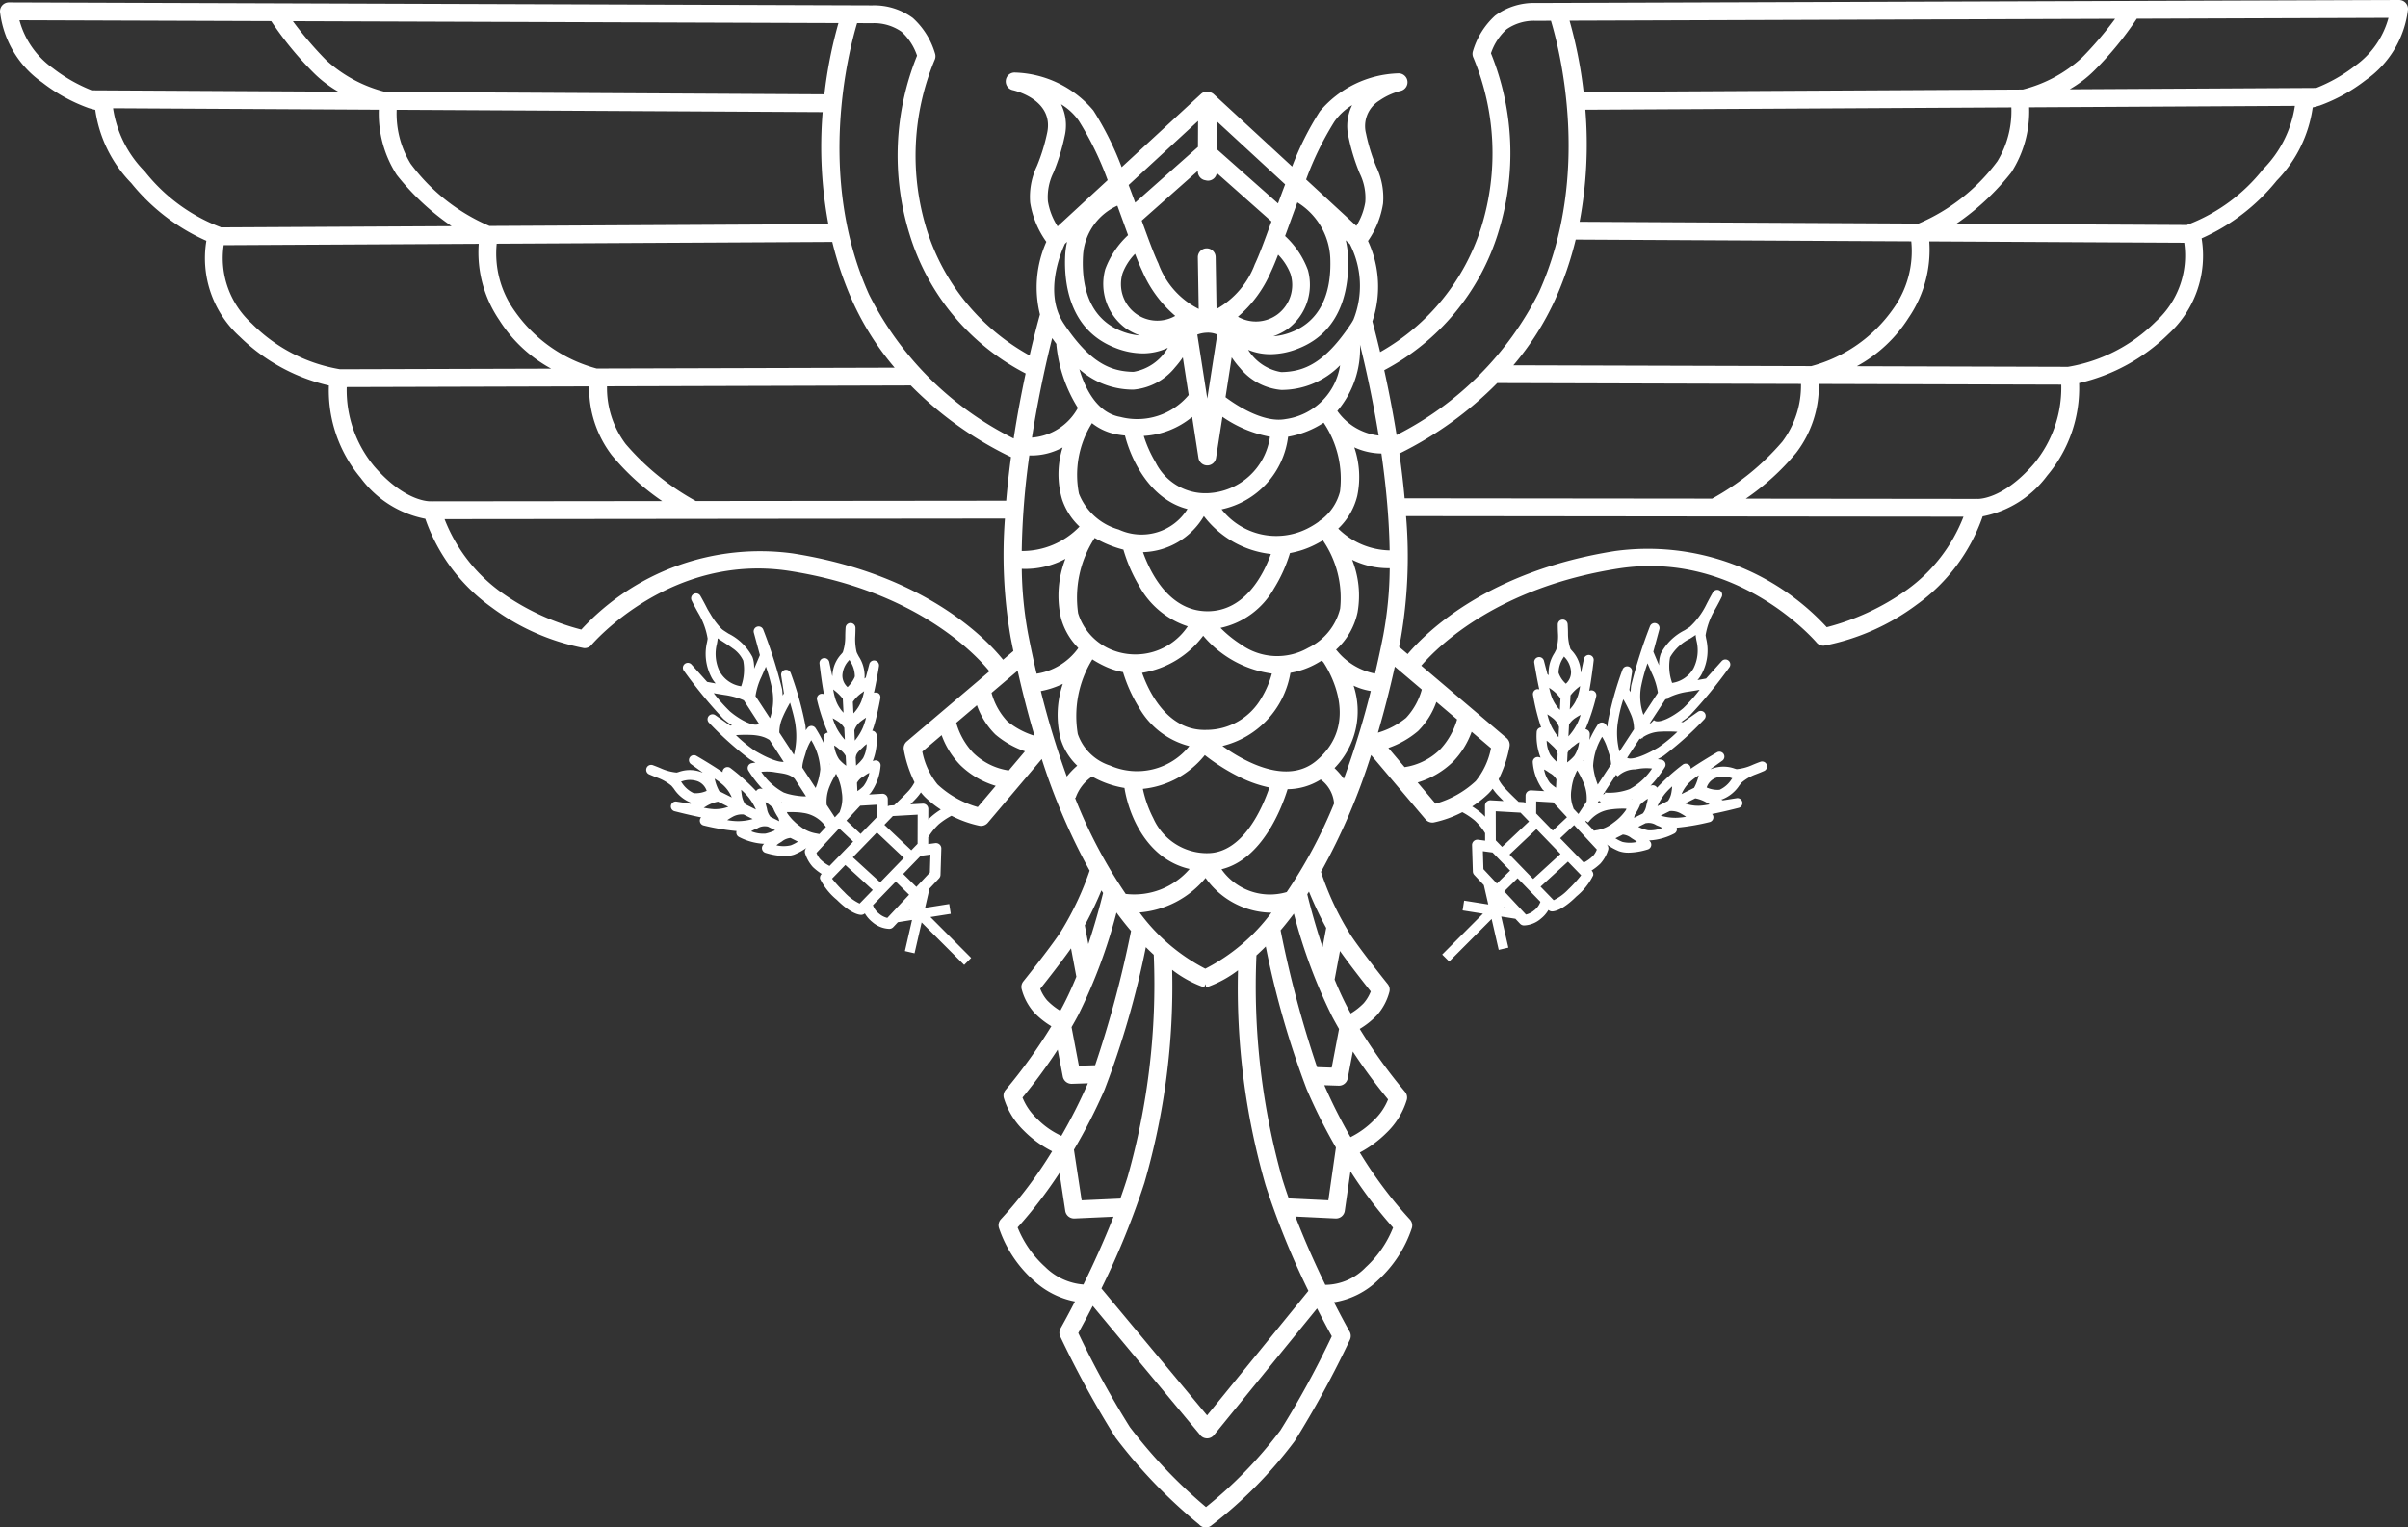 <svg xmlns="http://www.w3.org/2000/svg" viewBox="0 0 118.806 75.346">
  <rect x="0" y="0" width="118.806" height="75.346" fill="#333333" stroke="none"/>
  <title>birdsnest-logo-mark-reverse-rgb</title>
  <g id="white-rgb">
    <path id="logoMark" d="M118.684.136A.439.439,0,0,0,118.367,0h-.002L75.776.147A3.228,3.228,0,0,0,73.768.77,3.808,3.808,0,0,0,72.666,2.545a.438.438,0,0,0,.031.306,12.27,12.27,0,0,1,.384,8.363,10.789,10.789,0,0,1-4.988,6.153c-.16-.677-.297-1.199-.382-1.513a5.354,5.354,0,0,0-.217-3.968,4.402,4.402,0,0,0,.743-1.845,3.528,3.528,0,0,0-.333-1.811,9.207,9.207,0,0,1-.506-1.639,1.477,1.477,0,0,1,.657-1.629,3.269,3.269,0,0,1,1.042-.476.439.439,0,0,0-.107-.868,5.264,5.264,0,0,0-3.871,1.873,14.874,14.874,0,0,0-1.368,2.725l-3.868-3.57a.435.435,0,0,0-.135-.082l-.016-.01a.439.439,0,0,0-.475.079L55.341,8.247a15.131,15.131,0,0,0-1.397-2.797A5.263,5.263,0,0,0,50.073,3.578a.434.434,0,0,0-.448.386.439.439,0,0,0,.341.483c.084.018,2.045.471,1.699,2.105A9.23,9.23,0,0,1,51.16,8.19a3.527,3.527,0,0,0-.333,1.811,4.539,4.539,0,0,0,.797,1.927,5.533,5.533,0,0,0-.314,3.583c-.082.293-.278,1.012-.511,2.023a10.755,10.755,0,0,1-5.073-6.202,12.327,12.327,0,0,1,.383-8.363.439.439,0,0,0,.031-.306A3.808,3.808,0,0,0,45.038.887,3.226,3.226,0,0,0,43.03.265L.441.118H.439A.439.439,0,0,0,.001.578,4.947,4.947,0,0,0,2.088,4.07,8.296,8.296,0,0,0,4.364,5.327v.006h.018c.119.038.225.066.318.086a6.45,6.45,0,0,0,1.775,3.61,9.955,9.955,0,0,0,3.707,2.849A5.224,5.224,0,0,0,11.822,16.6a9.253,9.253,0,0,0,4.405,2.416,6.705,6.705,0,0,0,1.574,4.565,5.188,5.188,0,0,0,3.183,2.01,8.985,8.985,0,0,0,3.251,4.354,11.23,11.23,0,0,0,4.569,2.023.436.436,0,0,0,.379-.156c.038-.046,3.907-4.574,9.801-3.644,6.197.978,9.115,4.066,9.833,4.945l-4.077,3.46a.439.439,0,0,0-.149.409,6.076,6.076,0,0,0,.53,1.606,1.944,1.944,0,0,1-.296.428c-.234.252-.54.545-.711.706l-.194.011a.26.26,0,0,0-.116.038l-.002-.355a.264.264,0,0,0-.279-.262l-.649.038c.051-.046.082-.077.084-.078a2.643,2.643,0,0,0,.488-1.338.244.244,0,0,0-.305-.26c-.01.003-.04.011-.08.023a2.914,2.914,0,0,0,.192-1.267.244.244,0,0,0-.117-.193.242.242,0,0,0-.099-.034l.006-.016.015-.039.021-.056.015-.043.021-.064.014-.046.021-.071.014-.048.021-.075.013-.05.02-.078.013-.052.018-.076.013-.056.017-.072.013-.058.014-.065.014-.062.011-.052.015-.069.008-.039.015-.072.005-.024c.032-.16.054-.279.061-.316a.242.242,0,0,0-.001-.091.205.205,0,0,0-.202-.19.238.238,0,0,0-.114.009c.122-.537.232-1.206.248-1.311a.244.244,0,0,0-.477-.101l-.173.66-.068.052c.004-.017.008-.035.01-.052a1.771,1.771,0,0,0-.29-1.044c-.029-.055-.058-.11-.085-.166a.388.388,0,0,1-.022-.057,2.862,2.862,0,0,1-.068-.705c.011-.184.014-.352.014-.467h0v0a.244.244,0,0,0-.488-.018c-.005.069-.016.248-.016.464a2.402,2.402,0,0,1-.122.75c-.022.028-.045.054-.067.081a1.623,1.623,0,0,0-.44,1.005c-.003.027-.002.053-.003.079l-.012-.01-.142-.667a.244.244,0,0,0-.482.079c.013.117.109.939.22,1.5a.244.244,0,0,0-.344.28,10.124,10.124,0,0,0,.532,1.613.246.246,0,0,0-.116.045.244.244,0,0,0-.1.202c.001.03.004.137.02.282a5.814,5.814,0,0,0-.41-.752.244.244,0,0,0-.198-.109.249.249,0,0,0-.203.1c-.004.006-.035.048-.081.116-.004-.07-.008-.142-.014-.217a16.322,16.322,0,0,0-.726-2.601.244.244,0,0,0-.472.119l.135.876-.043.074-.012.02-.008.013c-.008-.142-.02-.255-.028-.317a23.52,23.52,0,0,0-.929-2.929.244.244,0,0,0-.464.15l.298,1.103c-.055.132-.173.414-.284.669v-.003c.001-.047,0-.093-.002-.14l-.003-.039c-.002-.034-.005-.067-.009-.099l-.006-.045c-.005-.031-.011-.062-.018-.092l-.009-.04a1.038,1.038,0,0,0-.039-.121h0a2.684,2.684,0,0,0-1.178-1.149c-.086-.055-.171-.11-.254-.165a.794.794,0,0,1-.091-.073,3.722,3.722,0,0,1-.549-.731c-.05-.081-.099-.162-.145-.242-.087-.174-.172-.334-.242-.461-.042-.076-.078-.141-.107-.191a.244.244,0,0,0-.235-.122.241.241,0,0,0-.091.027.244.244,0,0,0-.106.323c.03.063.16.326.34.64a3.588,3.588,0,0,1,.45,1.243c-.009.057-.019.113-.029.169a2.471,2.471,0,0,0,.179,1.661,1.496,1.496,0,0,0,.246.379c-.173-.03-.33-.059-.421-.075l-.763-.85a.244.244,0,0,0-.379.308,23.523,23.523,0,0,0,1.951,2.374,4.829,4.829,0,0,0,.422.315l-.097.006-.726-.509a.244.244,0,0,0-.316.37,16.303,16.303,0,0,0,2.011,1.803q.145.086.282.161c-.108.015-.178.029-.187.03a.244.244,0,0,0-.163.366,5.741,5.741,0,0,0,.712.921l-.015-.007a.243.243,0,0,0-.226.01.246.246,0,0,0-.088.088,10.109,10.109,0,0,0-1.264-1.135.244.244,0,0,0-.394.202c-.469-.327-1.183-.744-1.285-.803a.244.244,0,0,0-.266.409l.554.398.004.015c-.024-.01-.048-.021-.074-.029a1.62,1.62,0,0,0-1.097,0c-.034.01-.067.02-.099.028a2.438,2.438,0,0,1-.739-.19c-.197-.086-.365-.148-.43-.172a.244.244,0,0,0-.18.454c.106.046.26.111.433.175a2.301,2.301,0,0,1,.663.39c.04.047.079.096.118.145a1.772,1.772,0,0,0,.839.684h0c.017.005.035.007.053.011l-.076.042-.674-.106a.244.244,0,0,0-.099.478c.102.026.76.195,1.3.299a.238.238,0,0,0-.063.127.244.244,0,0,0,.185.272,10.843,10.843,0,0,0,1.625.278.241.241,0,0,0,.119.29,3.001,3.001,0,0,0,1.184.335c.018,0,.036-.001.054-.002-.027.032-.047.056-.053.064a.244.244,0,0,0,.116.383,3.386,3.386,0,0,0,.95.161,1.426,1.426,0,0,0,.472-.07,2.97,2.97,0,0,0,.61-.336l-.013.013a.264.264,0,0,0-.058.26,1.821,1.821,0,0,0,.385.677,2.834,2.834,0,0,0,.434.338l-.011.011a.264.264,0,0,0-.071.228,3.144,3.144,0,0,0,.828,1.038c.691.685,1.09.742,1.202.742h.004a.263.263,0,0,0,.177-.072,1.527,1.527,0,0,0,.362.42,1.35,1.35,0,0,0,.832.342l.034-.001a.265.265,0,0,0,.173-.083l.228-.243.699-.111-.352,1.534.476.11.35-1.523L47.57,47.597l.346-.345-2.011-2.017,1.004-.159-.076-.483-1.191.189.219-.953.471-.503a.264.264,0,0,0,.071-.172l.04-1.296a.264.264,0,0,0-.298-.269l-.347.046.001-.334a3.028,3.028,0,0,1,.517-.642,3.494,3.494,0,0,1,.628-.42,5.511,5.511,0,0,0,1.38.494.44.44,0,0,0,.413-.149l2.661-3.144a30.818,30.818,0,0,0,2.363,5.506,14.783,14.783,0,0,1-1.34,2.875c-.295.519-1.494,2.044-1.931,2.588a.439.439,0,0,0-.086.372,2.824,2.824,0,0,0,.61,1.155,4.056,4.056,0,0,0,.858.685,25.846,25.846,0,0,1-2.253,3.137.439.439,0,0,0-.093.399,3.765,3.765,0,0,0,.995,1.623A5.368,5.368,0,0,0,51.91,56.789a21.115,21.115,0,0,1-2.517,3.342.439.439,0,0,0-.109.433,6.039,6.039,0,0,0,1.689,2.574,4.163,4.163,0,0,0,2.063,1.061c-.415.807-.702,1.309-.709,1.323a.44.44,0,0,0-.014.41,48.996,48.996,0,0,0,2.729,4.985,25.255,25.255,0,0,0,4.118,4.279.439.439,0,0,0,.59.066,21.434,21.434,0,0,0,4.123-4.17A49.139,49.139,0,0,0,66.6,66.09a.44.44,0,0,0-.014-.409c-.008-.014-.322-.566-.77-1.445a4.038,4.038,0,0,0,2.166-1.082A6.066,6.066,0,0,0,69.66,60.572a.439.439,0,0,0-.108-.43,20.924,20.924,0,0,1-2.463-3.291,5.561,5.561,0,0,0,1.324-.977,3.765,3.765,0,0,0,.996-1.624.439.439,0,0,0-.093-.399,25.771,25.771,0,0,1-2.23-3.098,4.053,4.053,0,0,0,.857-.684,2.822,2.822,0,0,0,.61-1.155.439.439,0,0,0-.086-.372c-.437-.544-1.636-2.069-1.931-2.588a14.085,14.085,0,0,1-1.361-2.949,30.798,30.798,0,0,0,2.472-5.761l2.687,3.175a.44.44,0,0,0,.335.155.445.445,0,0,0,.078-.007,5.539,5.539,0,0,0,1.4-.505,3.48,3.48,0,0,1,.62.416,2.977,2.977,0,0,1,.505.62l.001.37-.347-.046a.264.264,0,0,0-.298.27l.04,1.295a.264.264,0,0,0,.071.172l.471.503.219.953-1.191-.189-.076.483,1.004.159-2.011,2.016.346.345,2.093-2.098.35,1.523.476-.11-.352-1.534.7.111.228.243a.264.264,0,0,0,.173.083l.034.001a1.349,1.349,0,0,0,.832-.342,1.526,1.526,0,0,0,.362-.42.263.263,0,0,0,.177.072h.004c.112,0,.512-.057,1.202-.742A3.133,3.133,0,0,0,78.605,43.18a.263.263,0,0,0-.071-.228l-.011-.011a2.831,2.831,0,0,0,.434-.338,1.819,1.819,0,0,0,.385-.677.264.264,0,0,0-.058-.26l-.013-.014a2.958,2.958,0,0,0,.61.336,1.425,1.425,0,0,0,.472.071,3.383,3.383,0,0,0,.95-.161.244.244,0,0,0,.116-.383c-.006-.008-.026-.032-.053-.064.018.001.036.002.054.002a3.003,3.003,0,0,0,1.184-.335.244.244,0,0,0,.13-.185.242.242,0,0,0-.01-.105,10.868,10.868,0,0,0,1.625-.278.244.244,0,0,0,.185-.272.238.238,0,0,0-.063-.127c.541-.104,1.198-.273,1.301-.299a.244.244,0,0,0-.099-.478l-.674.106-.076-.042c.018-.004.036-.006.053-.011h0a1.772,1.772,0,0,0,.839-.685c.039-.049.079-.098.118-.145a2.291,2.291,0,0,1,.661-.389c.173-.064.328-.129.434-.175a.244.244,0,0,0-.18-.454c-.065.023-.234.086-.431.172a2.364,2.364,0,0,1-.736.189c-.034-.009-.067-.019-.101-.029a1.623,1.623,0,0,0-1.097.001c-.026.008-.05.019-.074.029l.004-.015.554-.398a.244.244,0,0,0-.266-.41c-.102.059-.816.477-1.286.804a.244.244,0,0,0-.394-.202,10.104,10.104,0,0,0-1.264,1.135.244.244,0,0,0-.313-.098l-.016.007a5.733,5.733,0,0,0,.712-.921.244.244,0,0,0-.163-.366c-.009-.002-.079-.015-.187-.03q.137-.074.282-.16a16.323,16.323,0,0,0,2.011-1.803.244.244,0,0,0-.316-.37l-.726.509-.098-.006a4.85,4.85,0,0,0,.422-.315,23.514,23.514,0,0,0,1.951-2.374.244.244,0,0,0-.379-.308l-.763.851c-.091.017-.25.045-.424.076a1.491,1.491,0,0,0,.249-.38,2.47,2.47,0,0,0,.18-1.661c-.01-.056-.02-.112-.029-.169a3.589,3.589,0,0,1,.45-1.243c.18-.314.31-.578.34-.64a.244.244,0,0,0-.432-.228c-.075.132-.209.372-.348.651a3.733,3.733,0,0,1-.785,1.045c-.083.056-.168.11-.254.165a2.686,2.686,0,0,0-1.178,1.149v0a1.492,1.492,0,0,0-.086.581c-.112-.255-.23-.538-.285-.671l.298-1.103a.244.244,0,0,0-.464-.15,23.534,23.534,0,0,0-.929,2.929c-.008.062-.02.176-.027.318l-.063-.109.135-.876a.244.244,0,0,0-.472-.119,16.321,16.321,0,0,0-.726,2.602q-.009.111-.014.216c-.045-.068-.076-.11-.081-.116a.238.238,0,0,0-.203-.099.244.244,0,0,0-.198.109,5.822,5.822,0,0,0-.41.752c.016-.145.019-.252.02-.282a.244.244,0,0,0-.216-.248,10.144,10.144,0,0,0,.531-1.613.244.244,0,0,0-.344-.28c.111-.561.206-1.383.22-1.5a.244.244,0,0,0-.481-.078l-.142.667-.012.01c-.001-.026,0-.052-.003-.079a1.619,1.619,0,0,0-.44-1.005c-.022-.027-.045-.053-.066-.079a2.386,2.386,0,0,1-.123-.752c0-.215-.011-.394-.016-.463a.244.244,0,0,0-.488.017c0,.116.003.285.014.469a2.29,2.29,0,0,1-.091.761c-.027.055-.056.111-.085.167a1.771,1.771,0,0,0-.29,1.043c.002.017.007.035.01.052l-.068-.052-.173-.66a.244.244,0,0,0-.477.101c.017.104.127.774.248,1.311A.24.24,0,0,0,75.81,34a.245.245,0,0,0-.174.279,10.825,10.825,0,0,0,.398,1.6.241.241,0,0,0-.217.226,2.908,2.908,0,0,0,.192,1.267c-.04-.012-.07-.02-.08-.023a.244.244,0,0,0-.305.26,2.644,2.644,0,0,0,.488,1.338c.002.002.033.033.084.078l-.649-.038a.267.267,0,0,0-.196.071.264.264,0,0,0-.083.191l-.002.355a.26.26,0,0,0-.115-.038l-.224-.013c-.174-.164-.468-.446-.696-.692a1.958,1.958,0,0,1-.293-.42,6.05,6.05,0,0,0,.541-1.627.44.44,0,0,0-.149-.409l-4.207-3.57c.907-1.045,3.837-3.862,9.699-4.787,5.893-.93,9.762,3.599,9.801,3.644a.438.438,0,0,0,.379.156,11.234,11.234,0,0,0,4.569-2.024,8.986,8.986,0,0,0,3.251-4.353,5.187,5.187,0,0,0,3.183-2.01,6.705,6.705,0,0,0,1.574-4.565,9.251,9.251,0,0,0,4.405-2.416,5.224,5.224,0,0,0,1.639-4.722,9.955,9.955,0,0,0,3.707-2.849,6.451,6.451,0,0,0,1.775-3.61c.093-.02.199-.048.318-.086h.019V5.209a8.29,8.29,0,0,0,2.276-1.257A4.948,4.948,0,0,0,118.806.461.44.44,0,0,0,118.684.136ZM93.42,15.214a7.203,7.203,0,0,1-4.053,2.847l-14.7-.042a13.867,13.867,0,0,0,2.067-3.253,17.038,17.038,0,0,0,1.009-2.949l16.556.088A4.874,4.874,0,0,1,93.42,15.214Zm-5.483,6.571a12.459,12.459,0,0,1-3.462,2.812l-15.173-.016q-.025-.273-.054-.552c-.059-.562-.128-1.117-.204-1.657a17.828,17.828,0,0,0,4.827-3.477l14.986.043A4.606,4.606,0,0,1,87.937,21.785Zm-22.21,28.36c.11.208.224.412.339.612l-.363,1.906-.721-.024a53.293,53.293,0,0,1-1.8-6.75c.215-.252.433-.526.655-.823A26.185,26.185,0,0,0,65.727,50.146Zm-12.52-.092a26.1,26.1,0,0,0,1.879-5.039c.243.331.483.633.718.909a53.558,53.558,0,0,1-1.772,6.622l-.801.026-.363-1.906C52.983,50.465,53.097,50.262,53.207,50.054ZM34.331,24.715a12.46,12.46,0,0,1-3.461-2.812,4.607,4.607,0,0,1-.921-2.847l14.986-.043A17.714,17.714,0,0,0,49.88,22.546c-.093.698-.174,1.42-.236,2.153ZM40.674,4.653,19.008,4.534a6.765,6.765,0,0,1-2.926-1.577,17.872,17.872,0,0,1-1.632-1.912l26.918.093A22.046,22.046,0,0,0,40.674,4.653Zm-.086.878a20.783,20.783,0,0,0,.283,5.526l-16.722.089a9.461,9.461,0,0,1-3.891-3.072,4.734,4.734,0,0,1-.687-2.658ZM24.506,12.022l16.557-.088a17.041,17.041,0,0,0,1.009,2.95,13.866,13.866,0,0,0,2.067,3.253l-14.7.042a7.203,7.203,0,0,1-4.053-2.847A4.879,4.879,0,0,1,24.506,12.022Zm28.035.005.106-.098a3.886,3.886,0,0,0-.094.686c-.06,1.316.181,3.656,2.467,4.542a3.763,3.763,0,0,0,1.362.275,2.904,2.904,0,0,0,1.237-.275,2.438,2.438,0,0,1-1.693,1.185H55.91c-1.118-.023-2.129-.437-3.428-2.385C51.48,14.451,52.361,12.409,52.541,12.027Zm6.94-3.133a.436.436,0,0,0,.119.018h.002a.438.438,0,0,0,.432-.381l2.698,2.392c-.318.879-.595,1.636-.821,2.111a4.218,4.218,0,0,1-1.89,2.208l-.043-2.56a.439.439,0,0,0-.879.015l.043,2.543a4.057,4.057,0,0,1-1.991-2.247c-.226-.475-.502-1.232-.821-2.111L59.1,8.427l0,.032A.438.438,0,0,0,59.481,8.894Zm7.298,6.869-.006.002.002.006c-.036.067-.075.133-.118.198-1.299,1.948-2.31,2.363-3.427,2.385l-.017,0a2.376,2.376,0,0,1-1.63-1.095,2.896,2.896,0,0,0,1.097.214,3.762,3.762,0,0,0,1.362-.275c2.287-.885,2.528-3.225,2.468-4.542a4.296,4.296,0,0,0-.113-.803l.202.186A4.512,4.512,0,0,1,66.779,15.763Zm1.062,17.463a3.212,3.212,0,0,1-1.854-1.101l-.013-.019-.002.002-.054-.062a3.445,3.445,0,0,0,1.061-1.839,4.766,4.766,0,0,0-.268-2.594,4.05,4.05,0,0,0,1.855.415,18.86,18.86,0,0,1-.32,3.318Q68.052,32.324,67.841,33.226Zm-2.875,4.284c-1.464,1.252-3.596.043-4.655-.713a4.472,4.472,0,0,0,3.356-3.608,4.008,4.008,0,0,0,1.298-.461c.086-.048.169-.098.25-.148.026.031.053.062.084.096C65.581,33.102,67.13,35.658,64.966,37.509ZM59.467,47.784A9.345,9.345,0,0,1,56.223,45.01,4.714,4.714,0,0,0,59.48,43.307a4.044,4.044,0,0,0,3.149,1.713c.034,0,.068-.003.102-.004A9.352,9.352,0,0,1,59.467,47.784Zm.107-5.699h-.013a2.9,2.9,0,0,1-2.658-1.721,5.782,5.782,0,0,1-.517-1.452,4.494,4.494,0,0,0,3.057-1.665,9.838,9.838,0,0,0,1.807,1.127,6.076,6.076,0,0,0,1.38.471C62.305,39.804,61.345,42.084,59.575,42.084Zm-6.396-5.868a5.326,5.326,0,0,1,.716-3.692,5.166,5.166,0,0,0,.59.327,3.691,3.691,0,0,0,.924.302,7.374,7.374,0,0,0,.776,1.726,3.989,3.989,0,0,0,2.495,1.923,3.306,3.306,0,0,1-3.907.96A2.49,2.49,0,0,1,53.179,36.216ZM50.726,31.274a18.936,18.936,0,0,1-.314-3.214,4.182,4.182,0,0,0,2.153-.494,4.998,4.998,0,0,0-.221,2.911A3.335,3.335,0,0,0,53.2,31.962l-.019.033a3.105,3.105,0,0,1-2.037,1.237Q50.925,32.293,50.726,31.274Zm.06-8.81c.029.001.059.003.087.003a3.197,3.197,0,0,0,1.554-.395,4.404,4.404,0,0,0-.028,2.555,3.24,3.24,0,0,0,.863,1.349,3.922,3.922,0,0,1-2.852,1.204A38.01,38.01,0,0,1,50.785,22.464Zm2.646-9.809a2.879,2.879,0,0,1,1.696-2.509c.113.308.223.611.328.901.069.191.136.374.201.553a4.348,4.348,0,0,0-1.125,1.677,2.717,2.717,0,0,0,1.013,2.92,3.11,3.11,0,0,0,.694.35,3.035,3.035,0,0,1-.901-.21C54.005,15.821,53.345,14.548,53.431,12.655ZM63.607,11.086c.128-.354.263-.726.403-1.103a3.409,3.409,0,0,1,1.621,2.713c.086,1.893-.574,3.166-1.907,3.683a3.042,3.042,0,0,1-.901.21,3.114,3.114,0,0,0,.694-.35,2.717,2.717,0,0,0,1.012-2.92,4.345,4.345,0,0,0-1.125-1.677C63.471,11.462,63.538,11.278,63.607,11.086Zm.931,20.873a3.07,3.07,0,0,1-3.323-.178,5.765,5.765,0,0,1-.997-.809,3.983,3.983,0,0,0,2.641-1.948,7.257,7.257,0,0,0,.785-1.742,4.487,4.487,0,0,0,1.254-.423c.129-.065.252-.134.37-.205a5.022,5.022,0,0,1,.851,3.369A2.925,2.925,0,0,1,64.538,31.959Zm-5.01,4.045c-1.915.068-2.842-1.867-3.18-2.815a4.692,4.692,0,0,0,3.015-1.831,5.384,5.384,0,0,0,3.388,1.868,4.69,4.69,0,0,1-.507,1.193A3.131,3.131,0,0,1,59.528,36.004ZM53.192,30.249a5.41,5.41,0,0,1,.819-3.716,5.582,5.582,0,0,0,.878.412,5.035,5.035,0,0,0,.538.167,7.721,7.721,0,0,0,.764,1.767,4.213,4.213,0,0,0,2.41,2.016,3.104,3.104,0,0,1-3.74,1.163A2.857,2.857,0,0,1,53.192,30.249Zm.683-9.377a2.762,2.762,0,0,0,1.258.562c.127.022.25.038.371.051.325,1.27,1.276,3.166,3.083,3.624a2.67,2.67,0,0,1-3.391,1.012,2.977,2.977,0,0,1-1.962-1.768A4.806,4.806,0,0,1,53.875,20.873Zm5.198-4.368a1.469,1.469,0,0,1,.453-.092,1.131,1.131,0,0,1,.53.091L59.565,19.66Zm.057,6.081a.439.439,0,0,0,.868,0l.315-2.024a6.036,6.036,0,0,0,2.344.983,3.236,3.236,0,0,1-3.051,2.783,2.74,2.74,0,0,1-2.593-1.523,6.092,6.092,0,0,1-.582-1.3,4.118,4.118,0,0,0,2.386-.938Zm.444,7.566-.043,0c-1.865-.029-2.785-1.926-3.138-2.914a3.605,3.605,0,0,0,3.004-1.779,4.818,4.818,0,0,0,3.306,1.87C62.378,28.241,61.472,30.152,59.574,30.152Zm5.603-4.505a.373.373,0,0,0-.117.09,4.106,4.106,0,0,1-.558.338,3.423,3.423,0,0,1-4.231-.949,4.183,4.183,0,0,0,3.281-3.584c.012-.002.025-.003.037-.005a4.627,4.627,0,0,0,1.717-.685,4.98,4.98,0,0,1,.807,3.397A2.517,2.517,0,0,1,65.177,25.646ZM63.426,20.673c-1.126.213-2.534-.759-2.961-1.08l.306-1.965a4.401,4.401,0,0,0,.407.523,2.961,2.961,0,0,0,2.037,1.083l.033,0a4.054,4.054,0,0,0,2.87-1.216A3.157,3.157,0,0,1,63.426,20.673Zm-.722-7.262c.11-.232.229-.521.356-.848a2.806,2.806,0,0,1,.612.95,1.814,1.814,0,0,1-.643,1.995,1.79,1.79,0,0,1-1.952.116A6.063,6.063,0,0,0,62.704,13.411Zm-6.672,2.055a1.813,1.813,0,0,1-.643-1.994,2.788,2.788,0,0,1,.612-.951c.127.328.246.617.357.85a6.062,6.062,0,0,0,1.626,2.212A1.79,1.79,0,0,1,56.032,15.466Zm1.929,2.671a4.398,4.398,0,0,0,.397-.51l.289,1.858-.006.007a3.308,3.308,0,0,1-3.36,1.076c-1.154-.199-1.738-1.389-2.026-2.353a3.991,3.991,0,0,0,2.636,1.004l.032,0A2.962,2.962,0,0,0,57.962,18.138Zm8.065,7.938a3.288,3.288,0,0,0,.94-1.621,4.519,4.519,0,0,0-.149-2.387,3.329,3.329,0,0,0,1.338.303c.082.569.156,1.154.218,1.75q.167,1.606.19,3.03A3.714,3.714,0,0,1,66.027,26.076ZM68.02,21.484a2.904,2.904,0,0,1-2.036-1.211l-.002-.003a4.732,4.732,0,0,0,1.117-3.27C67.356,18.034,67.719,19.634,68.02,21.484ZM52.121,16.967a.44.44,0,0,0-.001.049,7.17,7.17,0,0,0,1.06,3.106,2.819,2.819,0,0,1-2.265,1.464c.025-.162.05-.324.077-.487.308-1.854.674-3.44.92-4.421Q52.017,16.827,52.121,16.967Zm-1.08,19.327a3.934,3.934,0,0,1-1.34-.714,3.301,3.301,0,0,1-.78-1.403l1.288-1.093Q50.598,34.812,51.041,36.294ZM49.109,36.23a4.525,4.525,0,0,0,1.461.83l-.8.945a3.16,3.16,0,0,1-1.774-.891,3.578,3.578,0,0,1-.817-1.46l1.021-.866A3.807,3.807,0,0,0,49.109,36.23Zm3.329-2.498a4.717,4.717,0,0,0-.097,2.75,3.032,3.032,0,0,0,.808,1.287,3.898,3.898,0,0,0-.515.535,41.957,41.957,0,0,1-1.282-4.215A4.338,4.338,0,0,0,52.438,33.731Zm.629,5.627a2.107,2.107,0,0,1,.814-1.056,4.661,4.661,0,0,0,.566.275,4.825,4.825,0,0,0,1.032.289c.216,1.36,1.108,3.514,3.213,3.997A3.597,3.597,0,0,1,55.54,44.095a24.116,24.116,0,0,1-2.501-4.74Zm1.433,14.386a43.61,43.61,0,0,0,2.034-7.025q.199.2.39.375a34.798,34.798,0,0,1-1.293,10.966c-.111.355-.231.71-.357,1.062l-1.907.086-.381-2.497A26.978,26.978,0,0,0,54.501,53.745Zm1.97,4.578a34.737,34.737,0,0,0,1.361-10.483,5.615,5.615,0,0,0,1.588.867l.049-.167.047.166a5.61,5.61,0,0,0,1.566-.843A34.988,34.988,0,0,0,62.44,58.456a39.109,39.109,0,0,0,2.114,5.219l-4.999,6.142L54.342,63.556A39.004,39.004,0,0,0,56.471,58.323Zm6.808-.128A35.066,35.066,0,0,1,61.99,47.126q.224-.203.46-.439A44.044,44.044,0,0,0,64.47,53.73a27.194,27.194,0,0,0,1.442,2.874l-.374,2.603-1.953-.093C63.477,58.809,63.375,58.502,63.279,58.195Zm.206-14.191a2.919,2.919,0,0,1-3.218-1.125c2.027-.494,2.99-3.072,3.261-3.95a3.112,3.112,0,0,0,1.633-.478,1.629,1.629,0,0,1,.661,1.182A23.819,23.819,0,0,1,63.485,44.004Zm2.358-6.116a4.017,4.017,0,0,0,.941-4.066,3.114,3.114,0,0,0,.849.263,41.423,41.423,0,0,1-1.33,4.331A3.607,3.607,0,0,0,65.843,37.889Zm3.526-2.474a3.932,3.932,0,0,1-1.384.727c.295-1.005.575-2.088.835-3.257l1.33,1.129A3.323,3.323,0,0,1,69.369,35.414Zm1.5-.792,1.022.867a3.625,3.625,0,0,1-.818,1.459A3.161,3.161,0,0,1,69.3,37.84l-.8-.946a4.521,4.521,0,0,0,1.461-.83A3.805,3.805,0,0,0,70.869,34.622ZM77.935,10.939a20.787,20.787,0,0,0,.283-5.526l21.019-.115a4.769,4.769,0,0,1-.689,2.658,9.461,9.461,0,0,1-3.891,3.072Zm.197-6.404A22.054,22.054,0,0,0,77.439,1.02L104.357.927a17.88,17.88,0,0,1-1.632,1.912,6.763,6.763,0,0,1-2.926,1.578Zm-4.213,6.94a13.11,13.11,0,0,0-.358-8.846,2.806,2.806,0,0,1,.766-1.181,2.364,2.364,0,0,1,1.418-.422.237.237,0,0,0,.025.001l.751-.003c.401,1.325,2.036,7.547-.587,13.382a15.844,15.844,0,0,1-7.028,7.052c-.191-1.191-.408-2.283-.61-3.198A11.506,11.506,0,0,0,73.92,11.475ZM65.84,5.993a2.914,2.914,0,0,1,.872-.808,2.349,2.349,0,0,0-.175,1.59,10.111,10.111,0,0,0,.548,1.779,2.713,2.713,0,0,1,.275,1.42,3.142,3.142,0,0,1-.441,1.168l-2.478-2.287A15.227,15.227,0,0,1,65.84,5.993ZM63.406,9.094c-.121.317-.238.632-.351.941l-3.02-2.677-.006-1.38Zm-4.295-3.129-.006,1.283-3.097,2.746c-.104-.285-.212-.576-.323-.868ZM51.977,8.512a10.086,10.086,0,0,0,.548-1.779A2.349,2.349,0,0,0,52.35,5.143a2.915,2.915,0,0,1,.872.808A15.523,15.523,0,0,1,54.65,8.886l-2.47,2.279a3.258,3.258,0,0,1-.478-1.233A2.716,2.716,0,0,1,51.977,8.512Zm-8.94-7.368a.183.183,0,0,0,.024-.001,2.366,2.366,0,0,1,1.419.422,2.808,2.808,0,0,1,.766,1.181,13.111,13.111,0,0,0-.358,8.846,11.493,11.493,0,0,0,5.715,6.83c-.199.93-.409,2.024-.59,3.209a15.894,15.894,0,0,1-7.138-7.108c-2.619-5.826-.987-12.056-.587-13.382ZM.96.998l12.421.043A16.446,16.446,0,0,0,15.452,3.57a5.854,5.854,0,0,0,1.24.952L4.524,4.455a7.855,7.855,0,0,1-1.917-1.094A4.247,4.247,0,0,1,.96.998ZM7.152,8.467A5.598,5.598,0,0,1,5.579,5.34l13.112.072a5.567,5.567,0,0,0,.883,3.214,12.242,12.242,0,0,0,2.71,2.53l-11.379.06a.443.443,0,0,0-.086-.037A8.675,8.675,0,0,1,7.152,8.467ZM12.424,15.96a4.355,4.355,0,0,1-1.387-3.866l12.583-.067a5.918,5.918,0,0,0,1.013,3.76,6.952,6.952,0,0,0,2.561,2.398l-10.421.03c-.015-.003-.029-.007-.044-.008A7.985,7.985,0,0,1,12.424,15.96Zm6.041,7.045a5.881,5.881,0,0,1-1.358-3.912l11.961-.034a5.439,5.439,0,0,0,1.116,3.394,12.062,12.062,0,0,0,2.487,2.264l-11.325.012a.443.443,0,0,0-.084-.001C21.251,24.73,20.029,24.809,18.465,23.005ZM39.121,27.3A11.998,11.998,0,0,0,28.68,31.056a11.945,11.945,0,0,1-3.958-1.844,8.032,8.032,0,0,1-2.788-3.604l27.647-.029a23.833,23.833,0,0,0,.282,5.865q.066.339.135.668l-.508.431C48.66,31.513,45.618,28.325,39.121,27.3Zm4.931,12.953,1.224-.068-.004,1.436-.31.32-1.329-1.255Zm-.625,3.27-1.351-1.235,1.189-1.225,1.33,1.255Zm-.148-3.232-.819.844-.699-.657.681-.734.834-.049Zm-2.855.852c-.051-.011-.099-.02-.143-.029a1.725,1.725,0,0,1-.816-.365,2.244,2.244,0,0,1-.205-.161c-.023-.02-.043-.041-.064-.061-.039-.036-.077-.073-.112-.11-.022-.024-.042-.047-.062-.071-.014-.016-.027-.032-.041-.048s-.03-.035-.043-.052c-.018-.023-.035-.046-.051-.068-.015-.021-.03-.041-.043-.061l-.021-.058.064-.001.029,0h.049c.021,0,.042,0,.064,0l.027,0,.083.001.014,0c.031.001.061.002.092.003l.018.001c.029.001.057.003.085.004l.025.002c.024.002.049.003.072.005l.045.005.045.005c.029.004.056.008.081.013a1.611,1.611,0,0,1,1.095.64l.002-.002.037.057Zm.467-2.248a3.632,3.632,0,0,1,.257-.55c.035-.063.069-.124.102-.18a2.54,2.54,0,0,1,.282.915,1.722,1.722,0,0,1-.075.89l-.029.091-.238.256-.403-.616A1.964,1.964,0,0,1,40.891,38.896Zm1.68-3.003a2.644,2.644,0,0,1-.395.639l-.025-.504a.93.93,0,0,1,.343-.463,2.784,2.784,0,0,1,.235-.163A3.153,3.153,0,0,1,42.571,35.892Zm-1.176,1.556a1.552,1.552,0,0,1-.239-.675,1.035,1.035,0,0,1,.154.103c.038.032.077.062.116.093a.846.846,0,0,1,.299.32l.024.483A2.052,2.052,0,0,1,41.394,37.448Zm.223-2.291a1.735,1.735,0,0,1-.399-.668,3.418,3.418,0,0,1-.11-.481c.037.03.073.059.105.085a2.125,2.125,0,0,1,.368.375Zm-.288.418a1.022,1.022,0,0,1,.325.329l.029.585a2.83,2.83,0,0,1-.409-.581,3.127,3.127,0,0,1-.192-.479C41.178,35.48,41.269,35.533,41.329,35.575Zm.908,2.191-.021-.42.007.001c.018-.168.116-.266.287-.425.036-.034.072-.067.107-.102a1.024,1.024,0,0,1,.143-.115,1.56,1.56,0,0,1-.179.693A2.085,2.085,0,0,1,42.238,37.765Zm.265-3.197a1.836,1.836,0,0,1-.396.619l-.029-.567a1.756,1.756,0,0,1,.448-.448c.034-.024.071-.051.109-.079A3.41,3.41,0,0,1,42.503,34.568ZM38.551,39.579l-.015-.016.045.015Zm-.71.311c-.012-.048-.025-.096-.039-.144a1.04,1.04,0,0,1-.032-.182,2.193,2.193,0,0,1,.384.304v0a.243.243,0,0,0,.016.057c.003.007.022.052.058.121l.004.009.023.043.011.02.004.007.02.035.017.03.025.042.023.038.028.043.023.035c.016.055.03.11.042.161l-.433-.216A.84.84,0,0,1,37.84,39.89Zm4.762-1.112a1.903,1.903,0,0,1-.301.246l-.021-.411a.791.791,0,0,1,.326-.316c.041-.028.083-.055.123-.084a1.022,1.022,0,0,1,.161-.09A1.55,1.55,0,0,1,42.602,38.778Zm-.713-6.206.019-.023.027.052a1.385,1.385,0,0,1,.24.752.305.305,0,0,1-.014.058,1.575,1.575,0,0,1-.345.481.762.762,0,0,1-.255-.581A1.162,1.162,0,0,1,41.889,32.572Zm-.923,5.117-.011.018c-.001-.013-.004-.027-.005-.04Zm-1.261-.401c.023-.074.046-.149.067-.225a2.431,2.431,0,0,1,.253-.551,3.077,3.077,0,0,1,.447,1.432,3.491,3.491,0,0,1-.231.925l-.659-1.006,0-.004a1.21,1.21,0,0,1,.027-.223C39.632,37.524,39.668,37.409,39.705,37.288Zm-.449-1.445a3.696,3.696,0,0,1-.086,1.391l-.72-1.099a1.832,1.832,0,0,1,.153-.728,5.624,5.624,0,0,1,.274-.562c.035-.065.07-.127.102-.184.101.34.194.684.243.948A2.301,2.301,0,0,1,39.256,35.842Zm-1.713-2.405c.074-.162.164-.369.243-.554a8.167,8.167,0,0,1,.32,1.166,2.749,2.749,0,0,1-.117,1.379l-.715-1.092A3.38,3.38,0,0,1,37.543,33.437ZM35.37,31.759c.011-.059.021-.119.03-.178a.588.588,0,0,0,.006-.095l.014.009c.086.058.174.114.262.171.16.103.317.203.459.309a1.501,1.501,0,0,1,.529.612,2.443,2.443,0,0,1-.102,1.266,1.453,1.453,0,0,1-1.055-.72A1.98,1.98,0,0,1,35.37,31.759Zm-.157,2.433c.198.035.421.072.597.098.05.007.1.016.15.026L36,34.324q.061.013.122.027l.032.008c.05.013.1.026.148.04l.024.008q.06.018.116.037l.038.013c.037.013.073.027.107.041l.02.008c.034.014.065.028.095.043l.534.825.212.328-.014.01-.023.012a.244.244,0,0,1-.031.011l-.025.006a.327.327,0,0,1-.038.005l-.027.002c-.015,0-.03-.001-.046-.002l-.027-.002c-.017-.002-.035-.005-.054-.009l-.027-.005c-.02-.004-.04-.01-.061-.016l-.026-.007c-.022-.007-.045-.015-.068-.023l-.025-.009c-.024-.009-.049-.02-.074-.03l-.024-.01c-.026-.011-.052-.024-.079-.037l-.023-.011c-.027-.013-.054-.028-.082-.042l-.024-.013c-.028-.015-.055-.031-.083-.048l-.024-.014c-.028-.016-.055-.034-.083-.051l-.025-.016c-.027-.017-.053-.035-.08-.053l-.028-.018c-.027-.019-.054-.038-.081-.058l-.025-.018c-.028-.02-.055-.042-.082-.063l-.022-.017q-.051-.04-.101-.082A8.19,8.19,0,0,1,35.213,34.192ZM36.31,36.263a7.178,7.178,0,0,1,.836-.007c.043.004.085.008.126.013l.038.005q.043.006.085.013l.043.008q.04.008.079.017l.041.01c.03.008.06.017.089.027l.026.008c.037.013.074.028.11.044l.032.016c.026.012.051.025.076.039l.041.024.037.024.697,1.077-.01.001a.633.633,0,0,1-.075-.001l-.018-.002c-.024-.002-.051-.006-.079-.01l-.034-.006c-.034-.006-.07-.015-.109-.025L38.3,37.525c-.031-.009-.064-.019-.099-.031l-.05-.017c-.047-.017-.097-.036-.149-.058l-.058-.025q-.07-.03-.147-.066l-.044-.021c-.065-.031-.134-.067-.205-.105l-.059-.032c-.077-.042-.157-.087-.242-.137A6.973,6.973,0,0,1,36.31,36.263ZM38.167,38.08c.077.014.154.025.231.036.04.006.08.012.119.018l.036.006c.027.004.054.009.081.014l.043.009c.023.005.046.009.069.015l.046.012c.021.006.042.011.062.018.015.005.03.011.045.016.019.007.038.015.057.023.015.006.029.014.044.021q.027.013.053.029.021.013.042.026c.017.011.033.024.049.036.013.011.027.021.04.033l.024.024.561.867c-.028.001-.061.001-.094,0l-.033-.001c-.03-.001-.061-.003-.094-.006l-.059-.005-.054-.006q-.05-.005-.102-.013l-.062-.009-.064-.01c-.037-.006-.073-.013-.11-.02l-.041-.009c-.034-.007-.067-.015-.1-.023l-.031-.007q-.062-.016-.121-.034L38.78,39.13c-.041-.013-.08-.026-.116-.04a3.075,3.075,0,0,1-1.103-1.017A2.425,2.425,0,0,1,38.167,38.08ZM36.929,39.325a2.826,2.826,0,0,1,.368.608l-.524-.262a1.019,1.019,0,0,1-.17-.43c-.014-.072-.026-.176-.035-.284A3.155,3.155,0,0,1,36.929,39.325Zm-2.092.449a1.746,1.746,0,0,1,.589-.231l.507.254a1.884,1.884,0,0,1-.725.114,3.4,3.4,0,0,1-.489-.069C34.762,39.819,34.801,39.796,34.837,39.775Zm.816-1.071a1.734,1.734,0,0,1,.452.633l-.618-.309a2.12,2.12,0,0,1-.196-.488c-.01-.04-.022-.085-.035-.131A3.426,3.426,0,0,1,35.653,38.703Zm-2.016-.1-.038-.047.028-.008a1.149,1.149,0,0,1,.809-.004.761.761,0,0,1,.43.467,1.309,1.309,0,0,1-.638.113A1.387,1.387,0,0,1,33.637,38.603Zm2.489,1.7a.931.931,0,0,1,.561-.128l.45.225a2.61,2.61,0,0,1-.743.105,3.041,3.041,0,0,1-.513-.052A2.83,2.83,0,0,1,36.126,40.303Zm.934.704a1.044,1.044,0,0,1,.164-.086c.046-.018.092-.038.138-.058a.684.684,0,0,1,.504-.092l.002-.006.376.188a2.079,2.079,0,0,1-.476.167A1.558,1.558,0,0,1,37.06,41.006Zm1.964.688a1.555,1.555,0,0,1-.716.001,1.02,1.02,0,0,1,.147-.111c.043-.025.085-.052.126-.079a.791.791,0,0,1,.42-.173l.368.184A1.901,1.901,0,0,1,39.024,41.694Zm1.446.688a1.038,1.038,0,0,1-.188-.311l1.12-1.207.691.649-1.165,1.201A1.744,1.744,0,0,1,40.471,42.382ZM42.412,44.57a2.482,2.482,0,0,1-.749-.559,6.502,6.502,0,0,1-.61-.67l.109-.112.002-.001,0-.001.543-.56L43.06,43.902Zm1.367.709a.977.977,0,0,1-.408-.212.906.906,0,0,1-.302-.417l1.127-1.163.657.647Zm1.088-.39.015.015-.034.005Zm1.011-1.85-.666.71-.65-.64.865-.893.478-.063Zm.091-2.777a2.312,2.312,0,0,0-.169.164l.002-.52a.264.264,0,0,0-.278-.264l-.607.034c.1-.1.201-.204.293-.303a2.364,2.364,0,0,0,.226-.287,2.27,2.27,0,0,0,.206.234,5.099,5.099,0,0,0,.775.614A3.578,3.578,0,0,0,45.97,40.261Zm2.272-.452a4.833,4.833,0,0,1-1.987-1.119,3.708,3.708,0,0,1-.749-1.617l.954-.81A4.117,4.117,0,0,0,47.389,37.75a4.218,4.218,0,0,0,1.738,1.014Zm6.184,4.242c-.116.469-.365,1.424-.729,2.517l-.174-.927a18.015,18.015,0,0,0,.82-1.72C54.371,43.967,54.399,44.009,54.427,44.052Zm-2.754,5.302a1.976,1.976,0,0,1-.348-.579c.313-.394,1.046-1.325,1.519-1.996l.263,1.4c-.206.504-.432,1.002-.676,1.464q-.058.109-.117.217A3.17,3.17,0,0,1,51.673,49.354Zm-.548,5.788a2.915,2.915,0,0,1-.675-1.003,26.848,26.848,0,0,0,1.736-2.362l.253,1.328a.44.44,0,0,0,.431.357l.015,0,.792-.026a25.817,25.817,0,0,1-1.31,2.592A4.014,4.014,0,0,1,51.124,55.142Zm.427,7.336a5.247,5.247,0,0,1-1.342-1.933,21.953,21.953,0,0,0,2.064-2.688l.286,1.874a.44.44,0,0,0,.434.373l.02,0,1.926-.087c-.486,1.241-1.023,2.407-1.484,3.345A3.007,3.007,0,0,1,51.552,62.478Zm11.612,8.091a21.149,21.149,0,0,1-3.661,3.771,24.723,24.723,0,0,1-3.756-3.947,45.338,45.338,0,0,1-2.544-4.639c.14-.252.395-.72.712-1.34l5.266,6.326a.44.44,0,0,0,.327.208.454.454,0,0,0,.048.003.439.439,0,0,0,.341-.162l5.087-6.249c.323.636.584,1.117.726,1.373A45.469,45.469,0,0,1,63.164,70.569Zm4.235-8.073a2.791,2.791,0,0,1-2.009.882c-.464-.955-.997-2.128-1.475-3.369l1.981.095.021,0a.439.439,0,0,0,.434-.377l.28-1.95a22.11,22.11,0,0,0,2.103,2.777A5.269,5.269,0,0,1,67.399,62.496Zm.41-7.262a4.347,4.347,0,0,1-1.175.858,26.087,26.087,0,0,1-1.293-2.561l.708.023.015,0a.439.439,0,0,0,.431-.357l.253-1.328A26.878,26.878,0,0,0,68.485,54.231,2.908,2.908,0,0,1,67.81,55.234Zm-.177-6.327a1.977,1.977,0,0,1-.348.579,3.169,3.169,0,0,1-.641.505q-.07-.128-.139-.257c-.236-.447-.455-.927-.655-1.414l.265-1.41C66.586,47.582,67.319,48.513,67.632,48.907Zm-2.199-3.132-.178.944c-.382-1.142-.642-2.143-.755-2.607q.042-.065.084-.13A17.688,17.688,0,0,0,65.433,45.775Zm8.209-3.724.865.892-.65.64-.666-.71-.027-.886Zm3.352.072L75.643,43.357l-1.167-1.204,1.329-1.255Zm-2.807,2.615.015-.015.019.02Zm1.511.163a.981.981,0,0,1-.408.212L74.217,43.968l.657-.647,1.127,1.163A.902.902,0,0,1,75.698,44.901Zm1.707-1.056a2.527,2.527,0,0,1-.747.56l-.649-.669,1.351-1.235.543.56-.001.001.002.001.109.112A6.455,6.455,0,0,1,77.406,43.845Zm1.193-1.629a1.741,1.741,0,0,1-.457.332l-1.165-1.2.691-.649,1.12,1.206A1.033,1.033,0,0,1,78.599,42.216Zm.494-3.026.062-.094a.136.136,0,0,1,.038.052Zm-.304,1.758c-.044.009-.093.018-.144.029l-.424-.457.019-.029.121.08a1.61,1.61,0,0,1,1.095-.64,4.361,4.361,0,0,1,.792-.039l-.023.064a2.51,2.51,0,0,1-.621.626A1.723,1.723,0,0,1,78.789,40.949Zm1.834-.606c.011-.051.026-.106.042-.161a2.638,2.638,0,0,0,.235-.422.25.25,0,0,0,.016-.057,2.185,2.185,0,0,1,.384-.304,1.016,1.016,0,0,1-.032.182c-.014.048-.026.096-.038.143a.849.849,0,0,1-.173.403Zm-.104-.929-.031-.001.046-.015Zm-1.708.208.078-.119a.561.561,0,0,0,.108.048C78.933,39.572,78.871,39.596,78.811,39.621Zm-.632-.891a1.959,1.959,0,0,1,.104.806l-.403.616-.238-.256-.029-.091a1.724,1.724,0,0,1-.075-.89,2.537,2.537,0,0,1,.282-.915A4.576,4.576,0,0,1,78.178,38.73Zm-.858-1.123.024-.483a.843.843,0,0,1,.299-.32c.039-.03.078-.061.117-.093a1.018,1.018,0,0,1,.153-.102,1.564,1.564,0,0,1-.238.675A2.047,2.047,0,0,1,77.321,37.606Zm.474-1.865a2.818,2.818,0,0,1-.409.581l.03-.585a1.022,1.022,0,0,1,.325-.329,2.844,2.844,0,0,1,.246-.146A3.133,3.133,0,0,1,77.795,35.741Zm.057-1.419a1.735,1.735,0,0,1-.399.668l.035-.69a2.137,2.137,0,0,1,.369-.375c.033-.026.068-.054.105-.084A3.399,3.399,0,0,1,77.851,34.323ZM76.92,35.861l-.025.504a2.636,2.636,0,0,1-.395-.638,3.168,3.168,0,0,1-.158-.491,2.841,2.841,0,0,1,.235.163A.928.928,0,0,1,76.92,35.861Zm.071-1.408-.029.565a1.846,1.846,0,0,1-.396-.617,3.421,3.421,0,0,1-.133-.475c.038.028.075.055.109.079A1.76,1.76,0,0,1,76.991,34.453Zm-.538,2.199c.035.035.072.069.108.103.171.159.268.258.286.425l.006-.001-.021.42a2.073,2.073,0,0,1-.344-.369,1.549,1.549,0,0,1-.179-.693A1.024,1.024,0,0,1,76.452,36.652Zm3.593,4.876a1.903,1.903,0,0,1-.346-.177l.368-.184a.789.789,0,0,1,.42.173c.042.027.083.053.126.079a1.026,1.026,0,0,1,.147.111A1.556,1.556,0,0,1,80.045,41.528Zm1.257-.574a2.084,2.084,0,0,1-.476-.167l.377-.188.002.007a.683.683,0,0,1,.504.092c.045.02.091.039.137.057a1.035,1.035,0,0,1,.163.085A1.574,1.574,0,0,1,81.302,40.955Zm1.372-.615a2.611,2.611,0,0,1-.742-.105l.45-.225a.935.935,0,0,1,.561.128,2.822,2.822,0,0,1,.244.15A3.082,3.082,0,0,1,82.675,40.339Zm.968-.961a1.762,1.762,0,0,1,.59.23c.036.021.075.044.116.068a3.4,3.4,0,0,1-.488.069,1.853,1.853,0,0,1-.725-.114Zm.99-1a1.146,1.146,0,0,1,.809.004l.028.008-.038.047a1.386,1.386,0,0,1-.591.521,1.31,1.31,0,0,1-.638-.113A.762.762,0,0,1,84.633,38.378Zm-1.216.159a3.446,3.446,0,0,1,.396-.294c-.013.046-.025.09-.035.13a2.118,2.118,0,0,1-.195.488l-.618.309A1.736,1.736,0,0,1,83.417,38.538Zm-1.276.622a3.127,3.127,0,0,1,.361-.368,2.825,2.825,0,0,1-.035.284,1.018,1.018,0,0,1-.17.43l-.523.262A2.867,2.867,0,0,1,82.141,39.159Zm-1.735-.235a2.857,2.857,0,0,1-1.25.17l.573-.874.087.076a1.251,1.251,0,0,1,.855-.346c.077-.011.154-.022.231-.036a2.429,2.429,0,0,1,.607-.006A3.071,3.071,0,0,1,80.406,38.924Zm1.417-2.056c-.988.586-1.439.591-1.539.512l-.028.036.646-.987.03.035c.023-.02.046-.036.068-.054l.043.011c.005-.018.007-.035.011-.053a1.669,1.669,0,0,1,.87-.278,7.176,7.176,0,0,1,.836.007A7.002,7.002,0,0,1,81.822,36.868Zm1.23-1.939c-.533.448-1.24.801-1.452.592l-.144.146c-.022.005-.044.011-.067.017l.78-1.191.008.008a.426.426,0,0,1,.04-.03l.061.013c.004-.017.004-.038.006-.057a3.153,3.153,0,0,1,.976-.303c.176-.026.399-.063.597-.098A8.185,8.185,0,0,1,83.052,34.929Zm-.654-2.508h0a2.31,2.31,0,0,1,.988-.921c.089-.057.177-.113.262-.171l.014-.009a.582.582,0,0,0,.006.094c.009.06.02.119.03.178a1.982,1.982,0,0,1-.144,1.375,1.454,1.454,0,0,1-1.055.72A2.443,2.443,0,0,1,82.398,32.421Zm-1.434,1.463a8.15,8.15,0,0,1,.32-1.166c.079.185.169.392.243.553a3.4,3.4,0,0,1,.27.899l-.715,1.092A2.741,2.741,0,0,1,80.964,33.884Zm-1.15,1.793a6.987,6.987,0,0,1,.276-1.182,7.215,7.215,0,0,1,.377.746,1.825,1.825,0,0,1,.151.73l-.72,1.099A3.636,3.636,0,0,1,79.814,35.676Zm-.769.669a2.416,2.416,0,0,1,.254.551c.021.075.044.15.067.224a2.094,2.094,0,0,1,.122.576l-.659,1.006a3.491,3.491,0,0,1-.23-.926A3.073,3.073,0,0,1,79.044,36.346Zm-.928,1.197-.012-.02.016-.022Zm-.982-5.106.028-.053.019.022a1.147,1.147,0,0,1,.329.739.761.761,0,0,1-.255.581,1.3,1.3,0,0,1-.36-.539v0A1.385,1.385,0,0,1,77.134,32.437Zm-.794,5.61c.041.029.082.057.123.085a.792.792,0,0,1,.326.315l-.021.41a1.907,1.907,0,0,1-.301-.245,1.552,1.552,0,0,1-.288-.656A1.024,1.024,0,0,1,76.34,38.047Zm.288,1.531.681.734L76.61,40.97l-.819-.844.003-.596Zm-1.19.941-1.329,1.255-.31-.32-.004-1.437,1.224.069ZM73.873,39.194c.097.104.203.213.308.318l-.636-.036a.266.266,0,0,0-.196.072.263.263,0,0,0-.082.192l.002.548a2.31,2.31,0,0,0-.182-.178,3.566,3.566,0,0,0-.453-.33,5.1,5.1,0,0,0,.793-.626,2.295,2.295,0,0,0,.218-.25A2.352,2.352,0,0,0,73.873,39.194Zm-1.058-.67a4.833,4.833,0,0,1-1.987,1.119l-.885-1.046a4.219,4.219,0,0,0,1.738-1.014,4.12,4.12,0,0,0,.928-1.486l.954.81A3.711,3.711,0,0,1,72.814,38.524Zm21.271-9.431a11.952,11.952,0,0,1-3.958,1.845,12.004,12.004,0,0,0-10.442-3.757c-6.187.976-9.242,3.916-10.236,5.083l-.421-.358c.026-.13.053-.259.079-.391a23.639,23.639,0,0,0,.264-6.056l27.503.029A8.006,8.006,0,0,1,94.085,29.094Zm6.255-6.206c-1.563,1.802-2.785,1.724-2.79,1.723a.43.43,0,0,0-.096,0l-11.321-.012a12.06,12.06,0,0,0,2.488-2.264,5.437,5.437,0,0,0,1.116-3.395l11.961.034A5.881,5.881,0,0,1,100.34,22.888Zm6.041-7.045a7.985,7.985,0,0,1-4.305,2.246.451.451,0,0,0-.046.008l-10.42-.03a6.95,6.95,0,0,0,2.561-2.398,5.917,5.917,0,0,0,1.014-3.76l12.58.067A4.386,4.386,0,0,1,106.382,15.843ZM111.654,8.35a8.676,8.676,0,0,1-3.666,2.711.438.438,0,0,0-.087.037l-11.379-.06a12.239,12.239,0,0,0,2.71-2.53,5.565,5.565,0,0,0,.882-3.214l13.111-.072A5.594,5.594,0,0,1,111.654,8.35Zm4.545-5.106A7.854,7.854,0,0,1,114.28,4.338l-12.166.067a5.852,5.852,0,0,0,1.24-.952A16.445,16.445,0,0,0,105.425.923l12.419-.043A4.264,4.264,0,0,1,116.199,3.244Z" style="fill: #fff"/>
  </g>
</svg>
